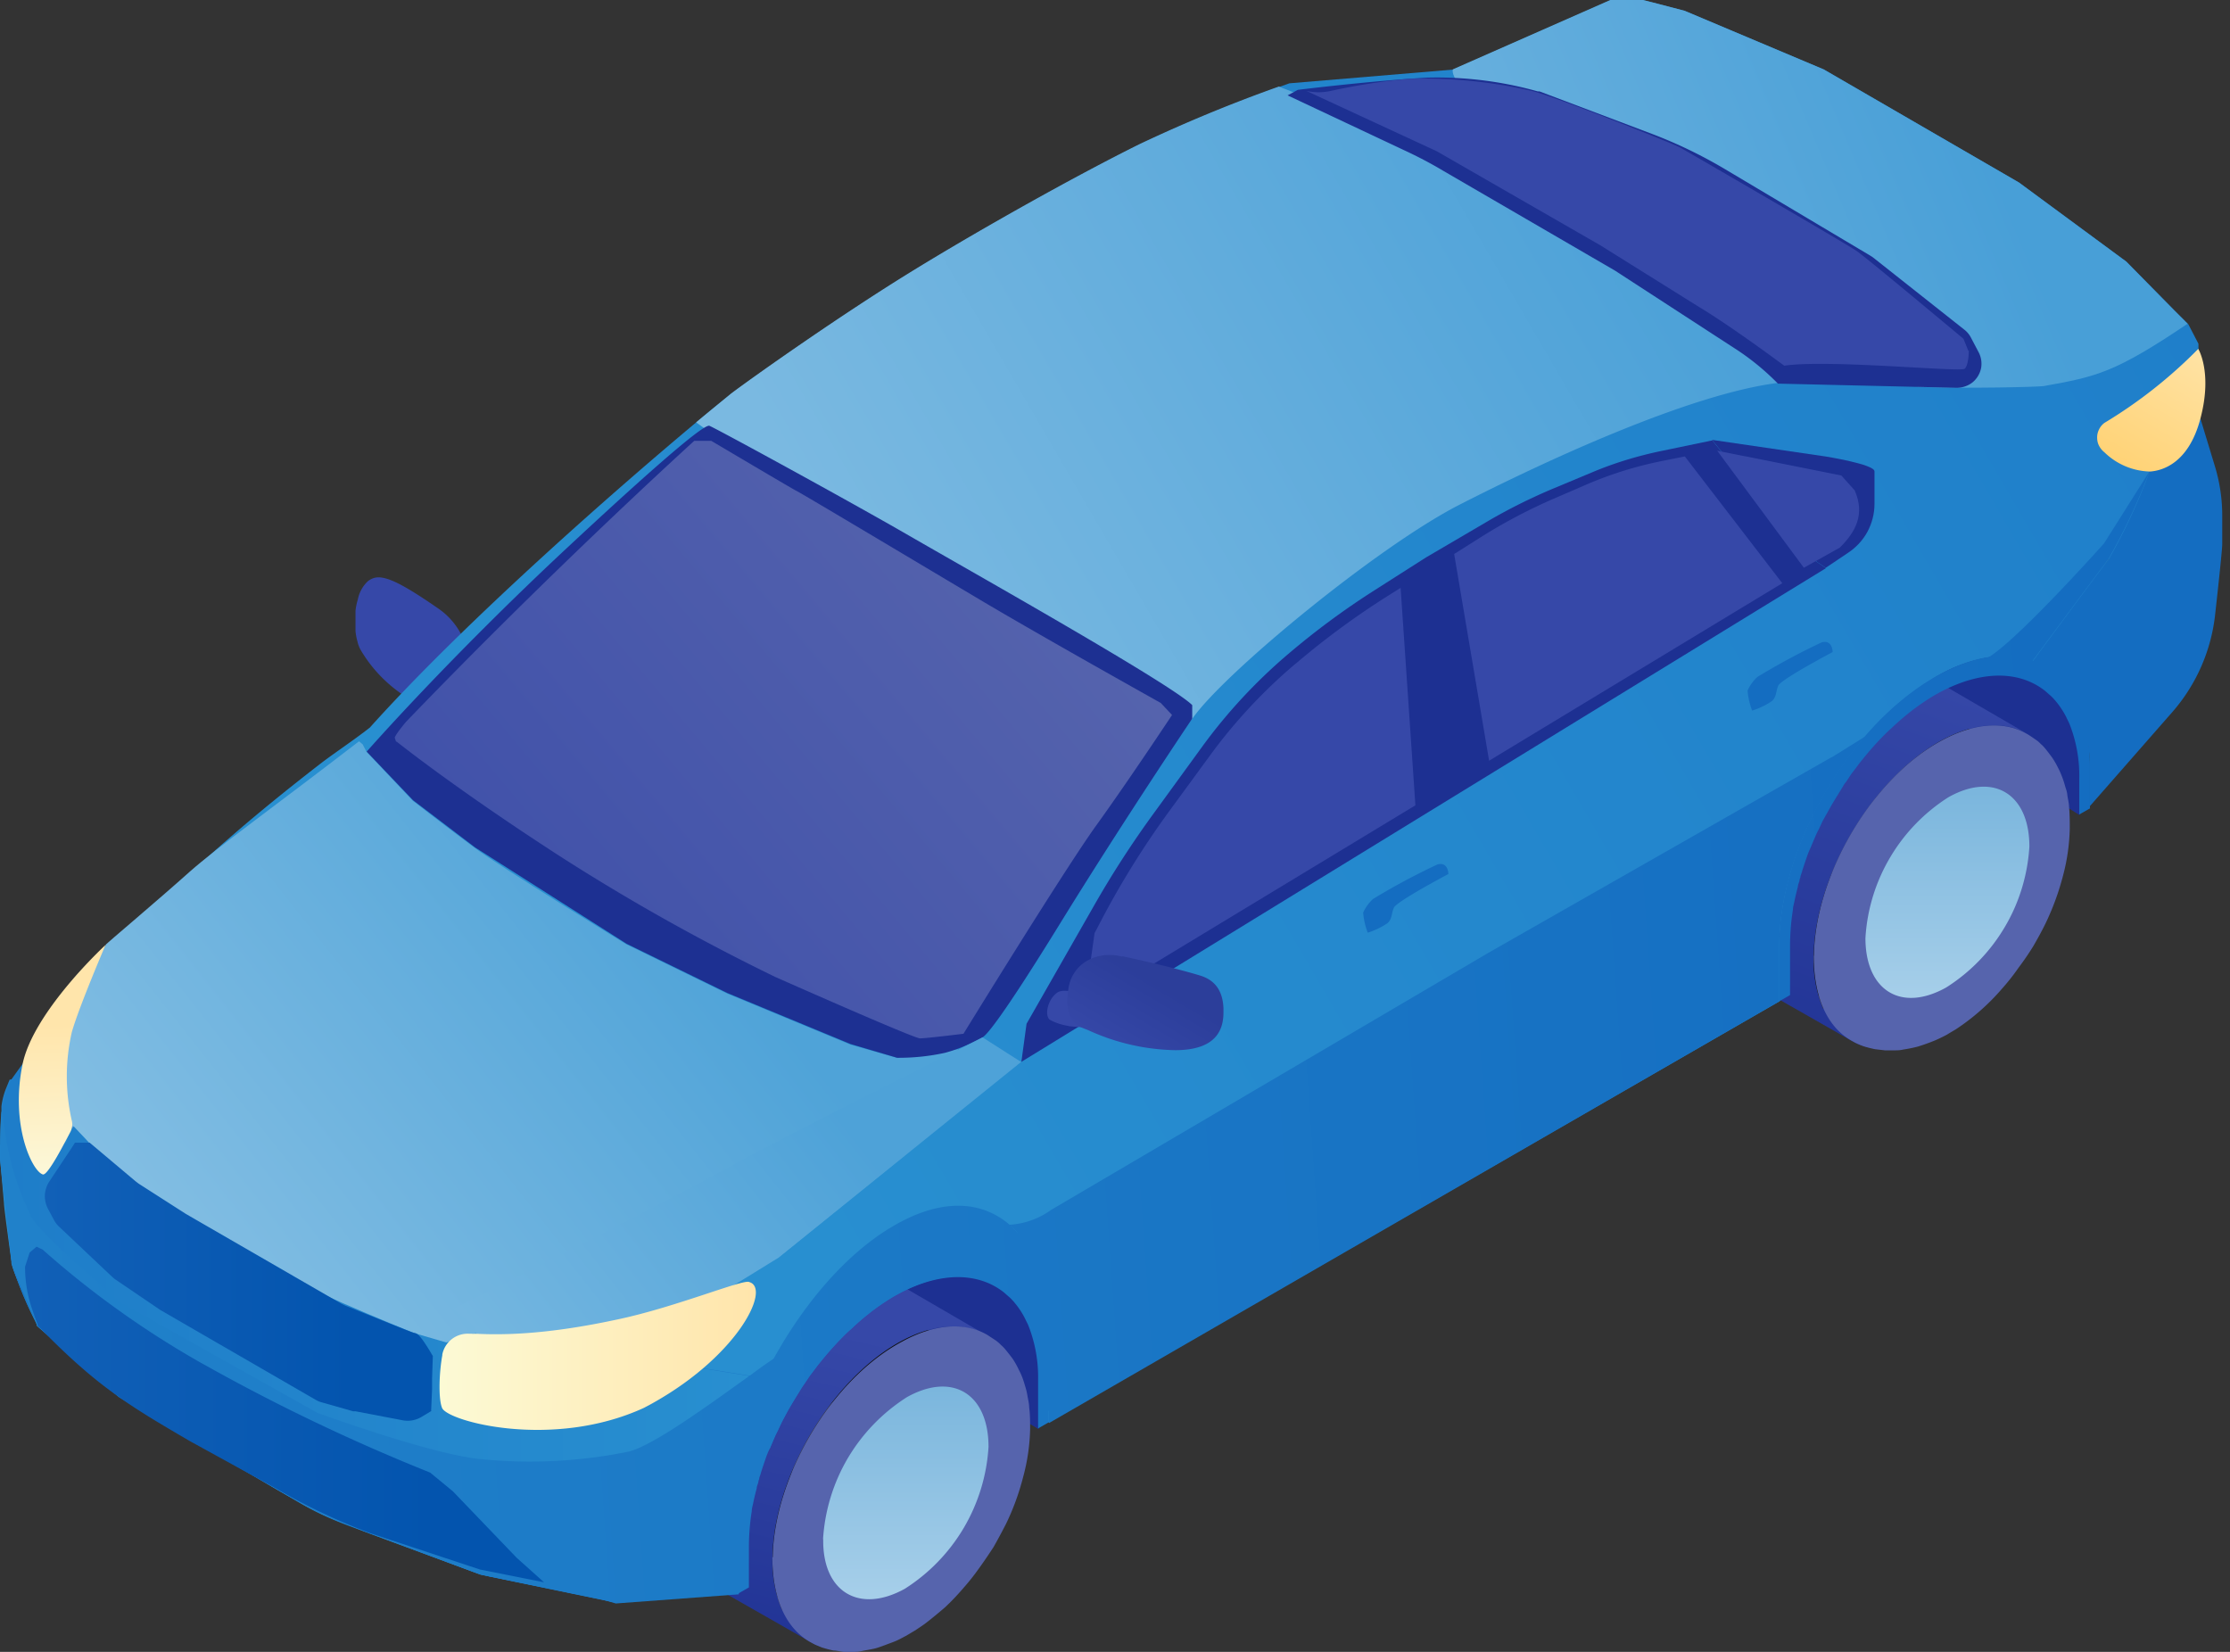 <svg xmlns="http://www.w3.org/2000/svg" width="81" height="60" fill="none"><rect width="100%" height="100%" fill="#333333" stroke="none"/><path fill="#3648A8" d="M16.923 24.433c0 .194-.014.388-.055.582a.323.323 0 0 1-.084.139.6.6 0 0 1-.097.09 1.806 1.806 0 0 1-.79.346 1.821 1.821 0 0 1-.387 0h-.07a1.6 1.6 0 0 1-.428-.125c-.028 0-.056-.028-.097-.055l-.097-.056a5.053 5.053 0 0 1-1.725-1.759 1.194 1.194 0 0 1-.11-.297 2.276 2.276 0 0 1-.07-.367v-.742a2.03 2.03 0 0 1 .083-.408c.049-.256.173-.485.36-.665a.697.697 0 0 1 .236-.125.67.67 0 0 1 .263-.013c.415.055 1.039.415 2.07 1.128.45.312.79.755.97 1.268v.041a.6.6 0 0 1 .042.222v.817l-.014-.02Z"/><path fill="#1D3092" d="M36.68 46.814c.499.859 1.157 1.752 1.163 3.255l-.117 1.842L13.32 37.258l.298-1.829c0-1.51-1.073-2.867-1.551-3.725L36.68 46.828v-.014Z"/><path fill="url(#a)" d="M33.85 50.04c-.152-.333-.318-.658-.464-.99.215.491.319 1.017.298 1.55a7.919 7.919 0 0 1-3.663 6.199l.914-.035a6.916 6.916 0 0 0 2.237-2.306 6.86 6.86 0 0 0 .948-3.068 3.227 3.227 0 0 0-.249-1.35h-.021Z"/><path fill="url(#b)" d="M30.936 56.164a5.653 5.653 0 0 0 1.863-1.932 5.717 5.717 0 0 0 .789-2.57 1.842 1.842 0 0 0-.145-.983 1.846 1.846 0 0 0-.63-.768l.18.11c.276.194.491.465.63.77.138.31.187.65.145.983a5.664 5.664 0 0 1-.79 2.562 5.847 5.847 0 0 1-1.862 1.932 1.82 1.82 0 0 1-.88.312 1.806 1.806 0 0 1-.914-.16l-.18-.11a1.805 1.805 0 0 0 1.794-.16v.014Z"/><path fill="#141414" d="m35.12 48.954-.68-.388c.749.437 1.213 1.372 1.192 2.687-.035 2.59-1.87 5.686-4.079 6.912l.679.388c2.216-1.233 4.037-4.294 4.079-6.912.014-1.309-.43-2.264-1.191-2.687Z"/><path fill="url(#c)" d="M27.428 55.445c0-.263.028-.526.063-.782.055-.395.152-.727.152-.796a6.87 6.87 0 0 1 .242-.755c.09-.264.194-.513.326-.755l.18-.374c.062-.111.138-.256.2-.36.063-.104.153-.25.222-.347.07-.097.333-.491.485-.678.083-.104.18-.229.27-.326.152-.18.381-.394.54-.56.153-.167.215-.195.319-.278.097-.083.194-.159.298-.228a6.36 6.36 0 0 1 .644-.416c.117-.062.284-.152.415-.2l.277-.111c.083-.028.18-.063.27-.083.146-.042.298-.07.45-.09l.229-.028h.346c.166 0 .34.028.499.083.076.02.152.042.228.076l.347.153c.748.436 1.212 1.37 1.19 2.686-.034 2.59-1.869 5.686-4.078 6.912-1.074.588-2.043.637-2.756.228l-.277-.187-.153-.117a2.276 2.276 0 0 1-.277-.298l-.117-.166a8.664 8.664 0 0 1-.194-.347 4.111 4.111 0 0 1-.18-.436 4.58 4.58 0 0 1-.153-.679c0-.117-.027-.283-.034-.415l.02-.319.007-.007Zm3.698.831a5.652 5.652 0 0 0 1.863-1.932 5.717 5.717 0 0 0 .79-2.569c.027-1.683-1.115-2.403-2.563-1.614a5.652 5.652 0 0 0-1.863 1.933 5.717 5.717 0 0 0-.789 2.562c-.035 1.69 1.115 2.403 2.555 1.614l.007.006Z"/><path fill="url(#d)" d="M32.717 57.195a5.652 5.652 0 0 0 1.863-1.932 5.717 5.717 0 0 0 .79-2.57 1.842 1.842 0 0 0-.146-.982 1.846 1.846 0 0 0-.63-.77l.194.112c.277.194.491.464.63.768.138.312.187.651.145.984a5.664 5.664 0 0 1-.79 2.562 5.847 5.847 0 0 1-1.862 1.932 1.82 1.82 0 0 1-.88.312 1.806 1.806 0 0 1-.914-.16l-.194-.11a1.805 1.805 0 0 0 1.794-.16v.014Z"/><path fill="url(#e)" d="m29.743 55.242.027-.153a5.294 5.294 0 0 0-.103.935c-.028 2.098 1.398 2.999 3.22 2.001a7.17 7.17 0 0 0 2.327-2.41 7.17 7.17 0 0 0 .983-3.199c.028-2.098-1.399-2.999-3.22-2.001-.326.18-.623.401-.9.65l.11-.103c.291-.257.61-.485.95-.679 1.904-1.073 3.42-.104 3.392 2.147a7.588 7.588 0 0 1-3.511 5.956c-1.904 1.073-3.42.103-3.393-2.147 0-.333.042-.665.11-.99l.008-.008Z"/><path fill="url(#f)" d="M32.858 58.034a7.17 7.17 0 0 0 2.327-2.41c.574-.977.914-2.07.983-3.2.035-2.098-1.399-2.998-3.22-2.001a7.171 7.171 0 0 0-2.327 2.41 7.172 7.172 0 0 0-.983 3.2c-.014 2.098 1.405 2.998 3.22 2Zm0-.347c-1.614.908-2.936.09-2.909-1.82a6.464 6.464 0 0 1 .894-2.91 6.6 6.6 0 0 1 2.119-2.188c1.613-.907 2.936-.09 2.908 1.822a6.465 6.465 0 0 1-.893 2.915 6.601 6.601 0 0 1-2.12 2.188v-.007Z"/><path fill="url(#g)" d="M29.61 55.346s.062-.028.09-.048a.374.374 0 0 1-.09.048 8.61 8.61 0 0 1 2.597-4.543 5.292 5.292 0 0 1 1.025-.727c2.036-1.129 3.65-.11 3.615 2.264-.035 2.376-1.71 5.215-3.76 6.337-2.05 1.122-3.65.11-3.616-2.265.007-.36.056-.713.132-1.066h.007Zm3.421 3.04a7.568 7.568 0 0 0 2.465-2.555 7.63 7.63 0 0 0 1.046-3.394c.035-2.23-1.489-3.185-3.393-2.146a5.873 5.873 0 0 0-.963.678c-.083.083-.2.18-.284.27-.242.25-.332.347-.47.54-.14.188-.285.36-.395.54-.111.18-.284.437-.395.63-.194.326-.36.673-.499 1.019-.034.104-.09.228-.131.332-.035.104-.083.243-.111.347-.055.18-.111.436-.152.616a6.107 6.107 0 0 0-.111.997c-.035 2.23 1.489 3.186 3.393 2.147l.014-.02h-.014Z"/><path fill="url(#h)" d="M24.665 54.627c.055-3.83 1.323-6.018 4.633-7.846 1.233-.68 2.334-.728 3.137-.257l3.372 1.96c-.803-.464-1.904-.415-3.123.256-2.5 1.385-4.577 4.896-4.626 7.826-.02.65.09 1.302.346 1.904a4.447 4.447 0 0 0 1.614-.54l2.535 1.447c-1.212.68-2.306.72-3.103.27l-3.386-1.932c-.859-.491-1.378-1.55-1.358-3.074l-.034-.014h-.007Z"/><path fill="url(#i)" d="M33.084 59.037c2.202-1.22 4.01-4.294 4.058-6.863.048-2.57-1.71-3.67-3.92-2.452-2.216 1.226-4.01 4.294-4.058 6.863-.048 2.57 1.71 3.67 3.92 2.452Zm0-.873c-1.794.99-3.22.104-3.193-1.994a7.144 7.144 0 0 1 .984-3.193 7.174 7.174 0 0 1 2.32-2.396c1.793-.99 3.22-.104 3.192 2.001a7.107 7.107 0 0 1-.976 3.186 7.109 7.109 0 0 1-2.32 2.396h-.014.007Z"/><path fill="#5664AD" d="M28.054 56.558c0 1.517.498 2.576 1.357 3.075l.194.104.25.104c.138.041.283.083.422.11.104 0 .249.035.36.049h.387c.09 0 .18-.007.27-.028.153-.034.375-.062.54-.11.167-.049.43-.153.617-.222.187-.07.332-.16.471-.229l.055-.034.291-.173c.118-.084.277-.18.395-.277.2-.153.464-.374.658-.54a8.63 8.63 0 0 0 .65-.68c.209-.235.403-.477.583-.733.048-.063.27-.374.54-.79.152-.27.298-.54.443-.824.27-.554.478-1.129.63-1.724.152-.561.236-1.136.25-1.718 0-.27 0-.54-.035-.803 0-.132-.042-.298-.063-.422a2.304 2.304 0 0 0-.069-.298c-.041-.139-.083-.284-.138-.416a2.46 2.46 0 0 0-.111-.235 2.758 2.758 0 0 0-.222-.395 7.178 7.178 0 0 0-.284-.36c-.09-.104-.124-.118-.166-.166a1.584 1.584 0 0 0-.166-.139l-.305-.2c-.803-.465-1.904-.416-3.123.263-2.548 1.378-4.619 4.889-4.668 7.818l-.013-.007Z"/><path fill="url(#j)" d="m34.393 54.19-.049-.048c.097.042.187.097.27.166l-.221-.131v.014Z"/><path fill="url(#k)" d="M29.902 55.9c-.035 1.919 1.302 2.729 2.964 1.808a6.593 6.593 0 0 0 2.14-2.21 6.584 6.584 0 0 0 .9-2.943c0-1.925-1.302-2.735-2.964-1.807a6.637 6.637 0 0 0-2.147 2.216 6.614 6.614 0 0 0-.9 2.95l.007-.014Z"/><path fill="#1D3092" d="M74.487 24.972c.499.858 1.157 1.752 1.164 3.254l-.118 1.379L53.06 15.359l-.665-1.932c0-1.51-1.074-2.867-1.551-3.725L74.5 24.972h-.014Z"/><path fill="url(#l)" d="M71.668 28.193c-.152-.332-.318-.658-.464-.99.215.492.319 1.018.298 1.551a7.919 7.919 0 0 1-3.663 6.198l.914-.035a6.886 6.886 0 0 0 3.186-5.374 3.23 3.23 0 0 0-.25-1.35h-.021Z"/><path fill="url(#m)" d="M68.755 34.328a5.652 5.652 0 0 0 1.863-1.932 5.717 5.717 0 0 0 .79-2.569 1.843 1.843 0 0 0-.146-.983 1.846 1.846 0 0 0-.63-.769l.18.11c.27.195.492.458.63.756.139.304.194.637.16.97a5.717 5.717 0 0 1-.79 2.568 5.846 5.846 0 0 1-1.863 1.933 1.82 1.82 0 0 1-.88.311 1.805 1.805 0 0 1-.913-.16l-.18-.11a1.801 1.801 0 0 0 1.793-.132l-.014.008Z"/><path fill="#141414" d="m72.938 27.105-.679-.387c.748.436 1.212 1.37 1.191 2.687-.034 2.59-1.87 5.685-4.079 6.911l.679.388c2.216-1.233 4.037-4.294 4.079-6.912.014-1.315-.443-2.264-1.191-2.687Z"/><path fill="url(#n)" d="M65.236 33.6c0-.262.027-.526.062-.782.055-.395.152-.727.152-.796.063-.229.153-.54.243-.755.09-.263.193-.512.325-.755l.18-.374c.062-.11.139-.256.2-.36a5.91 5.91 0 0 1 .223-.346c.069-.097.332-.492.484-.679.083-.104.18-.228.27-.325.153-.18.381-.395.54-.561.09-.083.215-.194.32-.277.096-.083.193-.16.297-.229.208-.152.422-.29.644-.415.118-.063.284-.153.415-.201l.277-.111c.084-.028.18-.062.27-.083.146-.042.298-.07.45-.09l.23-.028h.345c.174 0 .34.035.5.083.075.021.151.042.228.076l.346.153c.748.436 1.212 1.371 1.191 2.687-.035 2.59-1.87 5.685-4.079 6.911-1.073.589-2.043.637-2.756.229l-.277-.18-.153-.118a2.821 2.821 0 0 1-.277-.298l-.117-.166c-.063-.104-.139-.229-.194-.346a4.094 4.094 0 0 1-.18-.437 4.578 4.578 0 0 1-.153-.678c0-.118-.027-.284-.034-.416l.02-.325.008-.007Zm3.697.832a5.755 5.755 0 0 0 2.653-4.516c.028-1.682-1.115-2.402-2.562-1.613a5.65 5.65 0 0 0-1.863 1.932 5.717 5.717 0 0 0-.79 2.57c-.027 1.71 1.115 2.43 2.563 1.634v-.007Z"/><path fill="url(#o)" d="M70.524 35.339a5.652 5.652 0 0 0 1.863-1.932 5.717 5.717 0 0 0 .79-2.57 1.842 1.842 0 0 0-.146-.983 1.846 1.846 0 0 0-.63-.769l.194.111c.277.194.492.464.63.769.139.311.187.65.146.983a5.717 5.717 0 0 1-.79 2.57 5.846 5.846 0 0 1-1.863 1.932 1.82 1.82 0 0 1-.88.311 1.805 1.805 0 0 1-.913-.159l-.194-.11a1.804 1.804 0 0 0 1.794-.16v.007Z"/><path fill="url(#p)" d="m67.564 33.4.028-.153a5.303 5.303 0 0 0-.104.935c-.028 2.098 1.399 2.998 3.22 2.001a7.218 7.218 0 0 0 2.32-2.41c.575-.976.907-2.07.976-3.192.028-2.098-1.398-2.999-3.22-2.002a4.88 4.88 0 0 0-.9.651l.11-.103c.291-.257.61-.485.95-.68 1.904-1.072 3.42-.103 3.393 2.148a7.628 7.628 0 0 1-3.518 5.948c-1.905 1.074-3.421.104-3.394-2.146a4.79 4.79 0 0 1 .125-.998h.014Z"/><path fill="url(#q)" d="M70.665 36.199a7.173 7.173 0 0 0 2.327-2.41c.575-.977.914-2.07.983-3.2.028-2.098-1.398-2.998-3.22-2.001a7.214 7.214 0 0 0-2.313 2.417 7.27 7.27 0 0 0-.97 3.206c-.034 2.085 1.4 2.978 3.193 1.98v.008Zm0-.347c-1.613.908-2.936.09-2.908-1.82a6.474 6.474 0 0 1 .9-2.916 6.427 6.427 0 0 1 2.133-2.182c1.613-.9 2.936-.09 2.908 1.822a6.513 6.513 0 0 1-3.033 5.076v.027-.007Z"/><path fill="url(#r)" d="M67.417 33.497s.063-.028.09-.048a.374.374 0 0 1-.09.048 8.637 8.637 0 0 1 2.597-4.543 5.292 5.292 0 0 1 1.025-.727c2.036-1.129 3.65-.11 3.615 2.265-.035 2.375-1.71 5.214-3.76 6.336-2.05 1.122-3.65.111-3.615-2.264.007-.36.055-.714.131-1.067h.007Zm3.421 3.02a7.629 7.629 0 0 0 3.518-5.949c.035-2.23-1.489-3.186-3.393-2.147A5.878 5.878 0 0 0 70 29.1c-.083.083-.2.18-.284.27-.242.25-.332.346-.47.54-.14.194-.284.36-.395.54-.111.18-.284.436-.395.63a8.845 8.845 0 0 0-.499.99c-.034.105-.09.23-.131.333-.035.104-.083.242-.111.346-.055.18-.11.437-.152.617a6.105 6.105 0 0 0-.111.997c-.035 2.23 1.489 3.185 3.393 2.147l.014.014-.02-.007Z"/><path fill="url(#s)" d="M62.483 32.792c.056-3.83 1.323-6.018 4.633-7.846 1.233-.68 2.334-.728 3.137-.257l3.373 1.96c-.804-.464-1.905-.415-3.124.256-2.5 1.386-4.577 4.896-4.626 7.826-.02.65.09 1.302.347 1.904a4.447 4.447 0 0 0 1.613-.54l2.535 1.447c-1.212.68-2.306.72-3.103.27l-3.386-1.931c-.859-.492-1.378-1.552-1.357-3.075l-.035-.014h-.007Z"/><path fill="#5664AD" d="M65.88 34.716c0 1.517.498 2.583 1.357 3.075.055.028.131.076.194.104.083.041.159.069.249.104.125.041.298.083.422.11l.367.042h.395c.09 0 .18-.007.263-.028a5 5 0 0 0 .54-.11 7.33 7.33 0 0 0 .617-.222 5.71 5.71 0 0 0 .457-.222l.041-.028.257-.152a8.068 8.068 0 0 0 1.696-1.496 7.64 7.64 0 0 0 .582-.74c.194-.257.374-.52.54-.79.153-.263.305-.54.444-.824a9.456 9.456 0 0 0 .63-1.718c.152-.56.235-1.142.249-1.724 0-.27 0-.533-.028-.803 0-.132-.048-.298-.062-.43-.014-.131-.049-.207-.076-.297a3.26 3.26 0 0 0-.139-.416c-.034-.083-.069-.166-.11-.242a3.112 3.112 0 0 0-.222-.388c-.083-.111-.194-.263-.284-.367-.09-.104-.125-.118-.166-.166a.99.99 0 0 0-.166-.132c-.09-.062-.215-.152-.305-.2-.803-.465-1.905-.416-3.123.255-2.5 1.365-4.571 4.869-4.613 7.805h-.007Z"/><path fill="url(#t)" d="m70.737 37.567.032-.026-.038.026h.012-.006Z"/><path fill="url(#u)" d="M67.758 34.073c0 1.904 1.295 2.714 2.936 1.793a6.512 6.512 0 0 0 2.126-2.195c.526-.886.83-1.89.893-2.922 0-1.905-1.295-2.715-2.936-1.794a6.511 6.511 0 0 0-2.126 2.195 6.493 6.493 0 0 0-.893 2.923Z"/><path fill="url(#v)" d="M80.718 19.77c0 .257-.263 2.598-.263 2.598a6.454 6.454 0 0 1-1.551 3.497l-2.992 3.414v-1.42c0-2.015-1.212-3.366-2.479-3.83l3.144-3.698 1.51-3.22.706-.616 1.129-1.302.526 1.731a6.16 6.16 0 0 1 .27 1.85v1.003-.007Z"/><path fill="url(#w)" d="M0 41.564v.492l.145 1.655c0 .194.27 2.078.27 2.112v.063c.118.505.804 1.904.915 2.216v.048l2.957 2.563 6.627 3.884c.471.277.963.513 1.475.7l5.042 1.89 4.882.998 4.467-.333v-1.675a11.667 11.667 0 0 1 1.904-5.984 12.644 12.644 0 0 1 1.683-2.147 9.763 9.763 0 0 1 2.036-1.613c.9-.589 1.98-.845 3.054-.727 1.565.249 2.61 1.662 2.61 3.96v2.002l26.58-15.304v-1.995c0-2.541 1.253-5.485 3.116-7.61a9.826 9.826 0 0 1 2.514-2.148 5.473 5.473 0 0 1 1.953-.734 3.276 3.276 0 0 1 1.613.132c.824-1.115 2.382-3.22 2.757-3.698a21.55 21.55 0 0 0 1.495-3.22l.707-.603 1.128-1.302s-.034-.45-.076-.92a6.94 6.94 0 0 1 0-.929v-.851l-.367-.707-.277-.277-.2-.2-1.766-1.794-3.9-2.874-7.09-4.107L61.308.443 61.19.394 60.048.096l-.36-.09h-1.184l-5.72 2.521-5.949.499-.388.138a54.454 54.454 0 0 0-5.062 2.092c-2.237 1.108-5.651 3.012-8.213 4.584-2.563 1.572-5.748 3.816-6.628 4.48-.173.132-.616.492-1.253 1.019-2.57 2.146-8.276 7.098-11.856 11.087-.589.464-1.357.97-1.835 1.343-2.549 1.974-3.726 3.075-4.682 3.92-.948.852-2.541 2.202-2.95 2.555l-.097.084-1.108 1.121-1.177 2.154-.873 2.057-.318-.395v.063c-.028.062-.063.145-.111.256-.049.11.222.242.2.297-.04.153-.332.167-.366.354v.173c-.035.401-.056.803-.049 1.205L0 41.578v-.014Z"/><path fill="url(#x)" d="M25.295 15.347c2.88 2.098 16.974 12.25 18.026 10.74 1.17-1.662 6.704-6.218 9.668-7.742 2.964-1.517 8.324-4.03 11.606-4.439l-3.552-5.409-12.355-4.48-2.237-.873a54.454 54.454 0 0 0-5.062 2.092c-2.237 1.108-5.651 3.012-8.213 4.584-2.563 1.572-5.748 3.816-6.628 4.48-.18.153-.63.513-1.26 1.04l.007.007Z"/><path fill="url(#y)" d="M52.77 2.528c-.298 1.613 15.52 11.489 16.98 11.53 1.877.056 4.17 0 4.481-.034 1.94-.347 2.597-.492 5.229-2.265l-.277-.277-.201-.2-1.752-1.78-3.899-2.874L66.24 2.52 61.295.436l-.118-.048L60.035.09l-.36-.09H58.49l-5.72 2.52v.008Z"/><path fill="url(#z)" d="M28.73 50.22a11.645 11.645 0 0 0-1.905 5.984v1.676l-4.467.332-4.882-1.01-3.947-1.462a23.338 23.338 0 0 1-3.546-1.676l-5.644-3.303-2.95-2.576a13.148 13.148 0 0 1-.97-2.3v-.062c0-.028-.394-3.282-.415-3.76v-.492c0-.228.028-.824.048-1.205v-.18c.028-.222.083-.443.167-.651l.131-.319.423-.048-.111.443.138.887.25 1.253.145.194.215-.028.99-.436.228-.616-.048-.284-.298-.776.423-.076.63.18 2.313 3.975 7.618 4.626 3.15-1.004.797.665.035.249-1.012.242-.2.72.9 1.877 1.378.485 3.456-.104 1.904-.602.63-.423.963-.962 1.974.318 1.495.243h-.013l.007.007Z"/><path fill="url(#A)" d="m29.116 48.718 1.295-.65a13.212 13.212 0 0 0-1.683 2.146 11.647 11.647 0 0 0-1.904 5.984v1.676l-4.467.332-4.591-.949a5.27 5.27 0 0 1-.568-.16L12.69 55.43a11.825 11.825 0 0 1-1.94-.921l-4.702-2.75a21.321 21.321 0 0 1-3.206-2.299L1.388 48.2l-.028-.048c-.11-.319-.796-1.71-.914-2.217v-.062c0-.028-.416-3.76-.416-3.76v-.492c0-.221 0-.755.049-1.205a29.564 29.564 0 0 0 1.018 3.76c.36.72 3.303 3.172 3.303 3.172l7.175 4.024c1.64.505 3.324.886 5.027 1.129 1.745.131 4.896.657 6.295.27.914-.25 2.84-1.655 4.356-2.743a18.828 18.828 0 0 1 1.877-1.253l-.014-.049v-.007Z"/><path fill="url(#B)" d="M29.106 48.72c-.65.38-1.274.796-1.876 1.253-1.517 1.074-3.45 2.486-4.356 2.743-1.413.387-4.557-.153-6.295-.27a31.225 31.225 0 0 1-5.028-1.13l-7.175-4.023s-2.936-2.451-3.303-3.172a32.063 32.063 0 0 1-1.018-3.76c-.048.443-.048.983-.048 1.205v.492s.408 3.726.415 3.76v.063c0 .055.464.817.485.9v-.769l.166-.512.27-.222.222.104 2.687 2.396 7.05 3.947 4.356 1.766.824.665 2.32 2.417.962.914 2.604.755 4.467-.332v-1.662a11.731 11.731 0 0 1 1.904-5.984 12.63 12.63 0 0 1 1.683-2.147c-.54.257-.99.513-1.295.651l-.014-.034-.007-.014Z"/><path fill="url(#C)" d="m66.536 27.507 1.212-.755c-1.85 2.147-3.124 5.07-3.117 7.618v2.001L38.101 51.69v-2.002c0-2.292-.679-4.75-1.461-5.2a2.866 2.866 0 0 0 1.537-.54l15.88-9.336L66.535 27.5v.007Z"/><path fill="url(#D)" d="M78.08 17.106a22.01 22.01 0 0 1-1.509 3.22c-.374.485-1.932 2.59-2.756 3.698a3.276 3.276 0 0 0-1.614-.131l.118-.076c1.163-.783 4.106-4.08 4.106-4.08l1.656-2.624v-.014.007Z"/><path fill="url(#E)" d="M27.508 45.686h.748l4.57-3.691L34.8 38.11l-2.209.319-1.703-.485-4.467-1.85-3.67-1.793s-4.606-2.832-5.499-3.497c-.9-.665-2.258-1.718-2.258-1.718l-1.682-1.78-.139-.27-.132-.11c-3.026 2.334-5.159 3.857-6.15 4.737-1.128 1.01-3.04 2.624-3.04 2.638L3 35.949l-1.094 2.154.415 1.731.693 2.383.658 1.267L5.555 44.8l5.693 3.13 3.539.997-.61.478 3.089-.977s5.713-.713 6.357-.997l3.885-1.752-.014.014.014-.007Z"/><path fill="url(#F)" d="m19.76 57.472-.99-.887-2.32-2.417-.824-.678-.221-.09a69.631 69.631 0 0 1-8.006-3.844l-.027-.014a33.478 33.478 0 0 1-5.825-4.155l-.221-.104-.25.215-.166.513c0 .519.083 1.031.25 1.523l.221.644.077.062c2.09 2.14 3.261 2.833 5.443 4.107l3.11 1.71A22.062 22.062 0 0 0 13.48 55.7l3.954 1.309 2.327.464Z"/><path fill="#1D3092" d="M13.32 27.3s2.95-3.366 7.25-7.375c4.204-3.92 5.062-4.495 5.194-4.46.131.034 5 2.687 7.265 3.996 2.264 1.308 9.494 5.373 10.276 6.15v.49s-2.437 3.616-4.75 7.362c-2.306 3.747-2.77 4.176-2.874 4.218a5.79 5.79 0 0 1-1.357.56 7.759 7.759 0 0 1-1.739.18l-1.69-.498-4.466-1.849-3.67-1.793-5.5-3.498-2.257-1.717-1.69-1.773.007.007ZM64.573 13.934l6.496.152c.215 0 .416-.069.582-.2a.898.898 0 0 0 .311-.534.905.905 0 0 0-.083-.54l-.284-.54a.873.873 0 0 0-.235-.29l-3.338-2.64-.097-.062L62.6 6.11c-.825-.485-1.683-.9-2.577-1.24l-4.106-1.551h-.063a13.499 13.499 0 0 0-4.01-.499c-2 .11-4.702.443-4.702.443l-.373.201 4.224 1.988c.492.228.97.477 1.433.754l6.233 3.622 4.467 2.902a9.055 9.055 0 0 1 1.461 1.212v-.014l-.014.007Z"/><path fill="url(#G)" d="m79.909 15.166-1.13 1.33-.706.588c.049-.083.804-1.433 1.76-2.86.027.471.076.921.076.921v.021Z"/><path fill="url(#H)" d="M14.393 26.926s2.182 1.752 6.088 4.266a75.752 75.752 0 0 0 7.68 4.294s5.027 2.23 5.256 2.23c.228 0 1.579-.167 1.579-.167s3.67-5.97 4.834-7.583c1.163-1.613 2.742-3.996 2.742-3.996l-.409-.436s-4.397-2.458-6.585-3.76c-2.189-1.302-6.524-3.892-6.642-3.94-.11-.05-3.102-1.822-3.102-1.822h-.616s-5.063 4.584-10.471 10.208c-.409.491-.409.575-.409.575l.055.166v-.035Z"/><path fill="#3648A8" d="M71.513 12.729s0 .54-.152.665c-.153.131-4.945-.347-6.552-.111-2.119-1.565-3.074-2.12-3.074-2.12l-3.601-2.25-5.95-3.421-4.729-2.189c.29.063.589.063.88 0 .948-.207 1.904-.36 2.873-.443a17.68 17.68 0 0 1 4.433.443c.88.215 5.09 1.898 5.373 2.05.277.153 6.018 3.484 6.42 3.76.402.278 3.885 3.193 3.885 3.193l.18.443.014-.02Z"/><path fill="#146DC1" d="M52.602 31.751s-1.876.99-1.973 1.22c-.097.228-.055.394-.229.56a2.762 2.762 0 0 1-.72.346 2.643 2.643 0 0 1-.166-.727c.083-.187.208-.36.36-.498a24.47 24.47 0 0 1 2.34-1.254c.395-.104.395.346.395.346v.014l-.007-.007ZM66.566 23.685s-1.877.99-1.974 1.219c-.097.229-.056.395-.229.56a2.766 2.766 0 0 1-.72.347 2.641 2.641 0 0 1-.166-.727c.083-.187.208-.36.36-.499.755-.457 1.537-.88 2.334-1.253.394-.104.395.346.395.346v.014-.007Z"/><path fill="#1D3092" d="m66.307 20.63.804-.54c.297-.193.547-.456.72-.775.166-.312.256-.658.256-1.011V17.12c0-.257-1.78-.54-1.78-.54l-4.12-.603 3.282 4.072.845.575-.007.007Z"/><path fill="#1D3092" d="m37.093 38.572 29.232-17.936-.845-.575-3.283-4.065-1.87.388c-.858.18-1.703.436-2.506.776l-1.392.581c-.825.347-1.62.741-2.39 1.192l-2.243 1.315-1.835 1.17a28.16 28.16 0 0 0-3.207 2.369 19.406 19.406 0 0 0-3.075 3.317l-1.752 2.41a35.734 35.734 0 0 0-2.216 3.428l-2.424 4.245-.187 1.378-.007.007Z"/><path fill="#3648A8" d="m39.73 36.323 25.008-15.139-3.54-4.605-.83.166c-.935.187-1.85.471-2.722.845l-1.122.485c-.97.416-1.904.907-2.797 1.475l-3.345 2.112a29.014 29.014 0 0 0-3.262 2.396l-.118.097a19.187 19.187 0 0 0-3.06 3.297l-1.469 2.008a31.596 31.596 0 0 0-2.583 4.183l-.132.25-.228 1.613.187.817h.014Z"/><path fill="#1D3092" d="m50.858 21.113.575 8.456 2.687-1.752-1.35-7.985-1.912 1.281Z"/><path fill="#3648A8" d="m65.518 20.624 1.31-.734c.581-.575.92-1.212.54-2.078l-.485-.54-4.509-.9 3.144 4.245v.007Z"/><path fill="url(#I)" d="m4.362 47.298 7.174 4.024s4.245 1.551 5.99 1.683c1.78.173 3.58.076 5.333-.284.914-.25 2.84-1.655 4.356-2.742l-1.974-.32-.962.964-.63.422-1.905.602-3.456.104-1.64-.415-.617-.201v-1.738l.457-.554-1.448-.423c-4.439-1.8-9.778-4.231-11.793-6.904l-.575-.61-.228.617-.99.436-.215.028.152-.243-.2-1.163-.132-.873-.035-1.35-.637.887-.132.318c-.083.208-.138.43-.166.651v.18c.055.568.152 1.136.277 1.69.18.713.43 1.399.741 2.063.36.72 3.303 3.172 3.303 3.172l-.034-.014-.014-.007Z"/><path fill="url(#J)" d="M.426 45.88c.235.783.554 1.545.935 2.265v-.048c-.111-.312-.804-1.71-.935-2.216Z"/><path fill="url(#K)" d="m15.66 51.24.034-.775v-.388l.028-.824-.035-.056c-.422-.72-.54-.768-.637-.782-.104-.014-1.579-.623-2.507-.99l-.131-.063-5.658-3.268-1.718-1.101-.11-.084-1.67-1.405h-.533l-.145.228-.36.54-.423.638a.993.993 0 0 0-.166.54c0 .173.048.339.132.491l.2.374a.91.91 0 0 0 .187.243l1.912 1.807c.041.035.076.07.124.104l1.642 1.115.062.035 5.568 3.22c.07.041.145.076.228.097l1.143.325h.083l1.71.326c.243.048.5 0 .707-.132l.346-.208-.014-.007Z"/><path fill="url(#L)" d="m16.437 47.548 2.334-1.15s5.679-2.88 7.777-4.043c2.098-1.164 9.141-4.675 9.141-4.675l1.4.893-8.817 7.113-1.246.768-3.664 2.223-3.718 1.157-2.355-1.392-.035-.25-.782-.637h-.014l-.02-.007Z"/><path fill="url(#M)" d="M64.632 34.363v2.002l.388-.222v-1.78c0-.443.035-.886.104-1.322 0-.09.028-.18.048-.27.035-.18.084-.382.132-.562 0-.083.048-.152.062-.242 0-.034.014-.062.028-.09 0-.076.048-.152.062-.229.056-.18.118-.36.18-.54.063-.18.084-.214.132-.325l.138-.326c.049-.11.09-.214.153-.325l.152-.326.277-.491c.056-.104.118-.201.18-.305l.277-.45a.74.74 0 0 1 .104-.152l.18-.27s.02-.035.035-.049l.194-.256c.062-.09.138-.18.2-.256.25-.312.513-.61.797-.894.083-.083.152-.152.242-.228a9.704 9.704 0 0 1 .755-.65c.256-.195.52-.375.797-.541 1.613-.935 3.067-.935 4.037-.167l.221.194.056.056.083.09s.042.055.062.076c.132.166.25.346.347.54.034.076.076.152.11.229.25.63.374 1.308.36 1.987v1.316l.388-.222v-1.537c0-3.58-2.541-5.035-5.657-3.22-3.117 1.807-5.63 6.163-5.624 9.75v.007Z"/><path fill="url(#N)" d="M27.757 52.05c.035-.111.153.678.201.574l.139-.325c.048-.111.09-.215.152-.326l.152-.325c.084-.153.167-.319.25-.464.083-.146.117-.201.18-.305l.277-.45c.034-.049.062-.104.104-.152l.18-.27s.02-.035.034-.049l.194-.256c.063-.09.139-.18.201-.256.256-.319.533-.63.824-.921.083-.084.153-.153.243-.229.048-.042.097-.083.145-.132.2-.187.415-.367.637-.54.256-.194.52-.374.797-.54 1.613-.935 3.067-.935 4.037-.166l.222.194.055.055.083.09s.042.056.062.076c.132.167.25.347.347.54.034.077.076.153.11.23.25.63.374 1.308.36 1.987v1.295l.388-.153.741-.47-.61-1.704c0-4.051-2.264-6.58-5.788-4.543-2.217 1.281-4.17 3.968-5.305 6.786 0 .381.2.63.63.741l-.035-.013-.007.02Z"/><path fill="url(#O)" d="M26.814 56.205v1.676l.388-.222v-1.447c0-.443.034-.886.104-1.323 0-.09.027-.18.048-.27.035-.18.083-.38.132-.56 0-.084.048-.153.062-.243 0-.028.014-.062.028-.09 0-.076.048-.152.062-.229.055-.18.118-.36.18-.54.063-.18.083-.215.132-.325l.138-.326c.049-.11.09-.214.153-.325l.152-.326c.083-.152.166-.318.25-.464.082-.145.117-.2.18-.304l.276-.45c.035-.049.063-.104.104-.153l.18-.27s.021-.035.035-.049l.194-.256c.062-.09.138-.18.2-.256.257-.319.534-.63.825-.921.083-.083.152-.152.242-.228a.889.889 0 0 0 .118-.111c.2-.187.415-.367.637-.54.256-.194.52-.374.796-.54 1.614-.936 3.068-.936 4.038-.167l.221.194.056.056.083.09s.041.055.062.076c.132.166.25.346.346.54.035.076.077.152.111.228.25.63.374 1.31.36 1.988v1.766l.388-.222v-1.994c0-3.58-2.541-5.035-5.658-3.22-3.116 1.807-5.63 6.163-5.623 9.75v.007Z"/><path fill="#3648A8" d="M38.812 37.264a2.004 2.004 0 0 1-.686-.228c-.2-.173-.055-.769.29-.99.347-.222 1.303.263 1.462.18.16-.084 1.136.325 1.136.325l-.319.693a7.38 7.38 0 0 1-1.883.027v-.007Z"/><path fill="url(#P)" d="M40.756 34.745c-.9-.229-1.85.229-1.96 1.247-.146 1.218.415 1.288.761 1.44a7.89 7.89 0 0 0 3.13.713c1.559 0 1.753-.817 1.753-1.378v-.145c-.028-.658-.326-1.032-.859-1.191-1.15-.347-2.79-.693-2.79-.693h-.028l-.007.007Z"/><path fill="url(#Q)" d="M2.574 41.075a.555.555 0 0 0 .035-.367 7.221 7.221 0 0 1 0-3.22c.27-.943 1.225-3.166 1.225-3.166s-2.61 2.403-3.012 4.322c-.464 2.237.36 3.926.741 4.016.187.021.776-1.135 1.018-1.592l-.007.007Z"/><path fill="url(#R)" d="M16.063 49.212a.94.94 0 0 1 .914-.769c.11 0 .208.007.284 0 1.752.097 3.573-.173 5.207-.526 2.085-.443 4.55-1.468 4.744-1.35.831.221-.47 2.825-3.822 4.57-3.318 1.524-7.14.492-7.334 0-.139-.346-.104-1.309.014-1.932l-.007.007Z"/><path fill="url(#S)" d="M79.845 12.674a17.235 17.235 0 0 1-3.407 2.687.634.634 0 0 0-.194.236.63.63 0 0 0-.07.297c0 .104.021.208.07.298a.71.71 0 0 0 .194.236 2.447 2.447 0 0 0 1.662.699c.395-.028 1.392-.256 1.828-1.932.443-1.676-.083-2.528-.083-2.528v.007Z"/><defs><linearGradient id="a" x1="33.178" x2="30.443" y1="55.476" y2="50.76" gradientUnits="userSpaceOnUse"><stop stop-color="#2A2A2A"/><stop offset=".02" stop-color="#282828"/><stop offset=".23" stop-color="#202020"/><stop offset=".58" stop-color="#1E1E1E"/><stop offset=".64" stop-color="#1C1C1C"/><stop offset="1" stop-color="#1A1A1A"/></linearGradient><linearGradient id="b" x1="30.146" x2="33.837" y1="56.912" y2="50.506" gradientUnits="userSpaceOnUse"><stop offset=".23" stop-color="#383838"/><stop offset=".73" stop-color="#292929"/><stop offset="1" stop-color="#262626"/></linearGradient><linearGradient id="c" x1="33.612" x2="29.485" y1="57.004" y2="49.878" gradientUnits="userSpaceOnUse"><stop stop-color="#121212"/><stop offset=".43" stop-color="#0D0D0D"/></linearGradient><linearGradient id="d" x1="31.934" x2="35.633" y1="57.922" y2="51.53" gradientUnits="userSpaceOnUse"><stop offset=".23" stop-color="#383838"/><stop offset=".73" stop-color="#292929"/><stop offset="1" stop-color="#262626"/></linearGradient><linearGradient id="e" x1="34.812" x2="31.343" y1="57.326" y2="51.329" gradientUnits="userSpaceOnUse"><stop stop-color="#2A2A2A"/><stop offset=".02" stop-color="#282828"/><stop offset=".23" stop-color="#202020"/><stop offset=".58" stop-color="#1E1E1E"/><stop offset=".64" stop-color="#1C1C1C"/><stop offset="1" stop-color="#1A1A1A"/></linearGradient><linearGradient id="f" x1="34.541" x2="31.272" y1="57.064" y2="51.413" gradientUnits="userSpaceOnUse"><stop offset=".18" stop-color="#1A1A1A"/><stop offset=".65" stop-color="#1D1D1D"/><stop offset=".66" stop-color="#1E1E1E"/></linearGradient><linearGradient id="g" x1="35.012" x2="31.314" y1="57.583" y2="51.177" gradientUnits="userSpaceOnUse"><stop offset=".34" stop-color="#1F1F1F"/><stop offset=".4" stop-color="#1D1D1D"/><stop offset=".82" stop-color="#1A1A1A"/></linearGradient><linearGradient id="h" x1="27.74" x2="30.821" y1="61.496" y2="48.346" gradientUnits="userSpaceOnUse"><stop stop-color="#1D3092"/><stop offset=".43" stop-color="#293B9C"/><stop offset="1" stop-color="#3648A8"/></linearGradient><linearGradient id="i" x1="35.161" x2="31.152" y1="57.839" y2="50.92" gradientUnits="userSpaceOnUse"><stop stop-color="#161616"/><stop offset=".3" stop-color="#1A1A1A"/><stop offset=".79" stop-color="#1D1D1D"/><stop offset=".8" stop-color="#1E1E1E"/></linearGradient><linearGradient id="j" x1="34.476" x2="34.49" y1="54.239" y2="54.211" gradientUnits="userSpaceOnUse"><stop stop-color="#B1B1B3"/><stop offset=".19" stop-color="#BCBCBC"/><stop offset=".21" stop-color="#B6B6B7"/><stop offset=".28" stop-color="#A8A8AC"/><stop offset=".37" stop-color="#A0A0A5"/><stop offset=".53" stop-color="#9E9EA4"/><stop offset=".87" stop-color="#8F9098"/><stop offset=".88" stop-color="#82838D"/></linearGradient><linearGradient id="k" x1="32.901" x2="32.901" y1="49.765" y2="57.777" gradientUnits="userSpaceOnUse"><stop stop-color="#77B4DC"/><stop offset="1" stop-color="#A5CEE9"/></linearGradient><linearGradient id="l" x1="70.997" x2="68.261" y1="33.636" y2="28.913" gradientUnits="userSpaceOnUse"><stop stop-color="#2A2A2A"/><stop offset=".02" stop-color="#282828"/><stop offset=".23" stop-color="#202020"/><stop offset=".58" stop-color="#1E1E1E"/><stop offset=".64" stop-color="#1C1C1C"/><stop offset="1" stop-color="#1A1A1A"/></linearGradient><linearGradient id="m" x1="67.959" x2="71.657" y1="35.049" y2="28.664" gradientUnits="userSpaceOnUse"><stop offset=".23" stop-color="#383838"/><stop offset=".73" stop-color="#292929"/><stop offset="1" stop-color="#262626"/></linearGradient><linearGradient id="n" x1="71.413" x2="67.285" y1="35.166" y2="28.033" gradientUnits="userSpaceOnUse"><stop stop-color="#121212"/><stop offset=".43" stop-color="#0D0D0D"/></linearGradient><linearGradient id="o" x1="69.735" x2="73.433" y1="36.08" y2="29.681" gradientUnits="userSpaceOnUse"><stop offset=".23" stop-color="#383838"/><stop offset=".73" stop-color="#292929"/><stop offset="1" stop-color="#262626"/></linearGradient><linearGradient id="p" x1="72.619" x2="69.15" y1="35.491" y2="29.487" gradientUnits="userSpaceOnUse"><stop stop-color="#2A2A2A"/><stop offset=".02" stop-color="#282828"/><stop offset=".23" stop-color="#202020"/><stop offset=".58" stop-color="#1E1E1E"/><stop offset=".64" stop-color="#1C1C1C"/><stop offset="1" stop-color="#1A1A1A"/></linearGradient><linearGradient id="q" x1="72.355" x2="69.079" y1="35.222" y2="29.571" gradientUnits="userSpaceOnUse"><stop offset=".18" stop-color="#1A1A1A"/><stop offset=".65" stop-color="#1D1D1D"/><stop offset=".66" stop-color="#1E1E1E"/></linearGradient><linearGradient id="r" x1="72.819" x2="69.128" y1="35.734" y2="29.342" gradientUnits="userSpaceOnUse"><stop offset=".34" stop-color="#1F1F1F"/><stop offset=".4" stop-color="#1D1D1D"/><stop offset=".82" stop-color="#1A1A1A"/></linearGradient><linearGradient id="s" x1="63.813" x2="70.066" y1="41.531" y2="23.942" gradientUnits="userSpaceOnUse"><stop stop-color="#1D3092"/><stop offset="1" stop-color="#3648A8"/></linearGradient><linearGradient id="t" x1="70.769" x2="70.743" y1="37.516" y2="37.567" gradientUnits="userSpaceOnUse"><stop stop-color="#141414"/><stop offset=".44" stop-color="#1E1E1E"/><stop offset=".78" stop-color="#202020"/><stop offset=".98" stop-color="#282828"/><stop offset="1" stop-color="#2A2A2A"/></linearGradient><linearGradient id="u" x1="70.735" x2="70.735" y1="28.117" y2="36.053" gradientUnits="userSpaceOnUse"><stop stop-color="#77B4DC"/><stop offset="1" stop-color="#A5CEE9"/></linearGradient><linearGradient id="v" x1="-.922" x2="74.894" y1="27.762" y2="22.444" gradientUnits="userSpaceOnUse"><stop stop-color="#2081CA"/><stop offset="1" stop-color="#146DC1"/></linearGradient><linearGradient id="w" x1="24.508" x2="77.382" y1="37.271" y2="6.523" gradientUnits="userSpaceOnUse"><stop stop-color="#288FD0"/><stop offset="1" stop-color="#1F7FCA"/></linearGradient><linearGradient id="x" x1="31.59" x2="61.34" y1="21.905" y2="4.612" gradientUnits="userSpaceOnUse"><stop stop-color="#7AB9E1"/><stop offset="1" stop-color="#489FD7"/></linearGradient><linearGradient id="y" x1="71.988" x2="42.486" y1="4.834" y2="17.292" gradientUnits="userSpaceOnUse"><stop stop-color="#489FD7"/><stop offset="1" stop-color="#83BEE3"/></linearGradient><linearGradient id="z" x1=".599" x2="76.416" y1="49.459" y2="44.14" gradientUnits="userSpaceOnUse"><stop stop-color="#2081CA"/><stop offset="1" stop-color="#146DC1"/></linearGradient><linearGradient id="A" x1=".647" x2="76.464" y1="50.048" y2="44.73" gradientUnits="userSpaceOnUse"><stop stop-color="#2081CA"/><stop offset="1" stop-color="#146DC1"/></linearGradient><linearGradient id="B" x1=".637" x2="76.454" y1="50.043" y2="44.717" gradientUnits="userSpaceOnUse"><stop stop-color="#2081CA"/><stop offset="1" stop-color="#146DC1"/></linearGradient><linearGradient id="C" x1=".137" x2="75.954" y1="42.922" y2="37.597" gradientUnits="userSpaceOnUse"><stop stop-color="#2081CA"/><stop offset="1" stop-color="#146DC1"/></linearGradient><linearGradient id="D" x1="-1.053" x2="74.763" y1="25.97" y2="20.652" gradientUnits="userSpaceOnUse"><stop stop-color="#2081CA"/><stop offset="1" stop-color="#146DC1"/></linearGradient><linearGradient id="E" x1="25.036" x2="7.197" y1="32.75" y2="46.884" gradientUnits="userSpaceOnUse"><stop stop-color="#4FA3D8"/><stop offset="1" stop-color="#83BEE3"/></linearGradient><linearGradient id="F" x1="19.761" x2=".917" y1="51.378" y2="51.378" gradientUnits="userSpaceOnUse"><stop offset=".21" stop-color="#0354AE"/><stop offset="1" stop-color="#1160B7"/></linearGradient><linearGradient id="G" x1="-1.38" x2="74.438" y1="21.302" y2="15.983" gradientUnits="userSpaceOnUse"><stop stop-color="#2081CA"/><stop offset="1" stop-color="#146DC1"/></linearGradient><linearGradient id="H" x1="10.979" x2="38.673" y1="42.826" y2="19.606" gradientUnits="userSpaceOnUse"><stop stop-color="#3648A8"/><stop offset="1" stop-color="#5664AD"/></linearGradient><linearGradient id="I" x1="27.215" x2=".075" y1="45.719" y2="45.719" gradientUnits="userSpaceOnUse"><stop stop-color="#288FD0"/><stop offset="1" stop-color="#1E7DC9"/></linearGradient><linearGradient id="J" x1="1.361" x2=".426" y1="47.016" y2="47.016" gradientUnits="userSpaceOnUse"><stop stop-color="#2081CA"/><stop offset="1" stop-color="#146DC1"/></linearGradient><linearGradient id="K" x1="15.722" x2="1.622" y1="46.552" y2="46.552" gradientUnits="userSpaceOnUse"><stop offset=".21" stop-color="#0354AE"/><stop offset="1" stop-color="#1160B7"/></linearGradient><linearGradient id="L" x1="30.35" x2="13.653" y1="40.277" y2="53.504" gradientUnits="userSpaceOnUse"><stop stop-color="#4EA2D8"/><stop offset="1" stop-color="#83BEE3"/></linearGradient><linearGradient id="M" x1="-.416" x2="75.401" y1="34.945" y2="29.626" gradientUnits="userSpaceOnUse"><stop stop-color="#2081CA"/><stop offset="1" stop-color="#146DC1"/></linearGradient><linearGradient id="N" x1=".666" x2="76.483" y1="50.373" y2="45.055" gradientUnits="userSpaceOnUse"><stop stop-color="#2081CA"/><stop offset="1" stop-color="#146DC1"/></linearGradient><linearGradient id="O" x1=".907" x2="76.724" y1="53.878" y2="48.56" gradientUnits="userSpaceOnUse"><stop stop-color="#2081CA"/><stop offset="1" stop-color="#146DC1"/></linearGradient><linearGradient id="P" x1="40.479" x2="42.051" y1="38.381" y2="35.721" gradientUnits="userSpaceOnUse"><stop stop-color="#3648A8"/><stop offset=".86" stop-color="#2D3F9C"/><stop offset="1" stop-color="#2C3E9A"/></linearGradient><linearGradient id="Q" x1="2.456" x2="2.186" y1="42.397" y2="35.417" gradientUnits="userSpaceOnUse"><stop stop-color="#FCF7D7"/><stop offset=".74" stop-color="#FFE5AB"/></linearGradient><linearGradient id="R" x1="27.455" x2="15.959" y1="49.247" y2="49.247" gradientUnits="userSpaceOnUse"><stop stop-color="#FFE5AB"/><stop offset="1" stop-color="#FCFAD5"/></linearGradient><linearGradient id="S" x1="80.074" x2="77.297" y1="12.085" y2="16.919" gradientUnits="userSpaceOnUse"><stop stop-color="#FFE5AB"/><stop offset="1" stop-color="#FFD377"/></linearGradient></defs></svg>